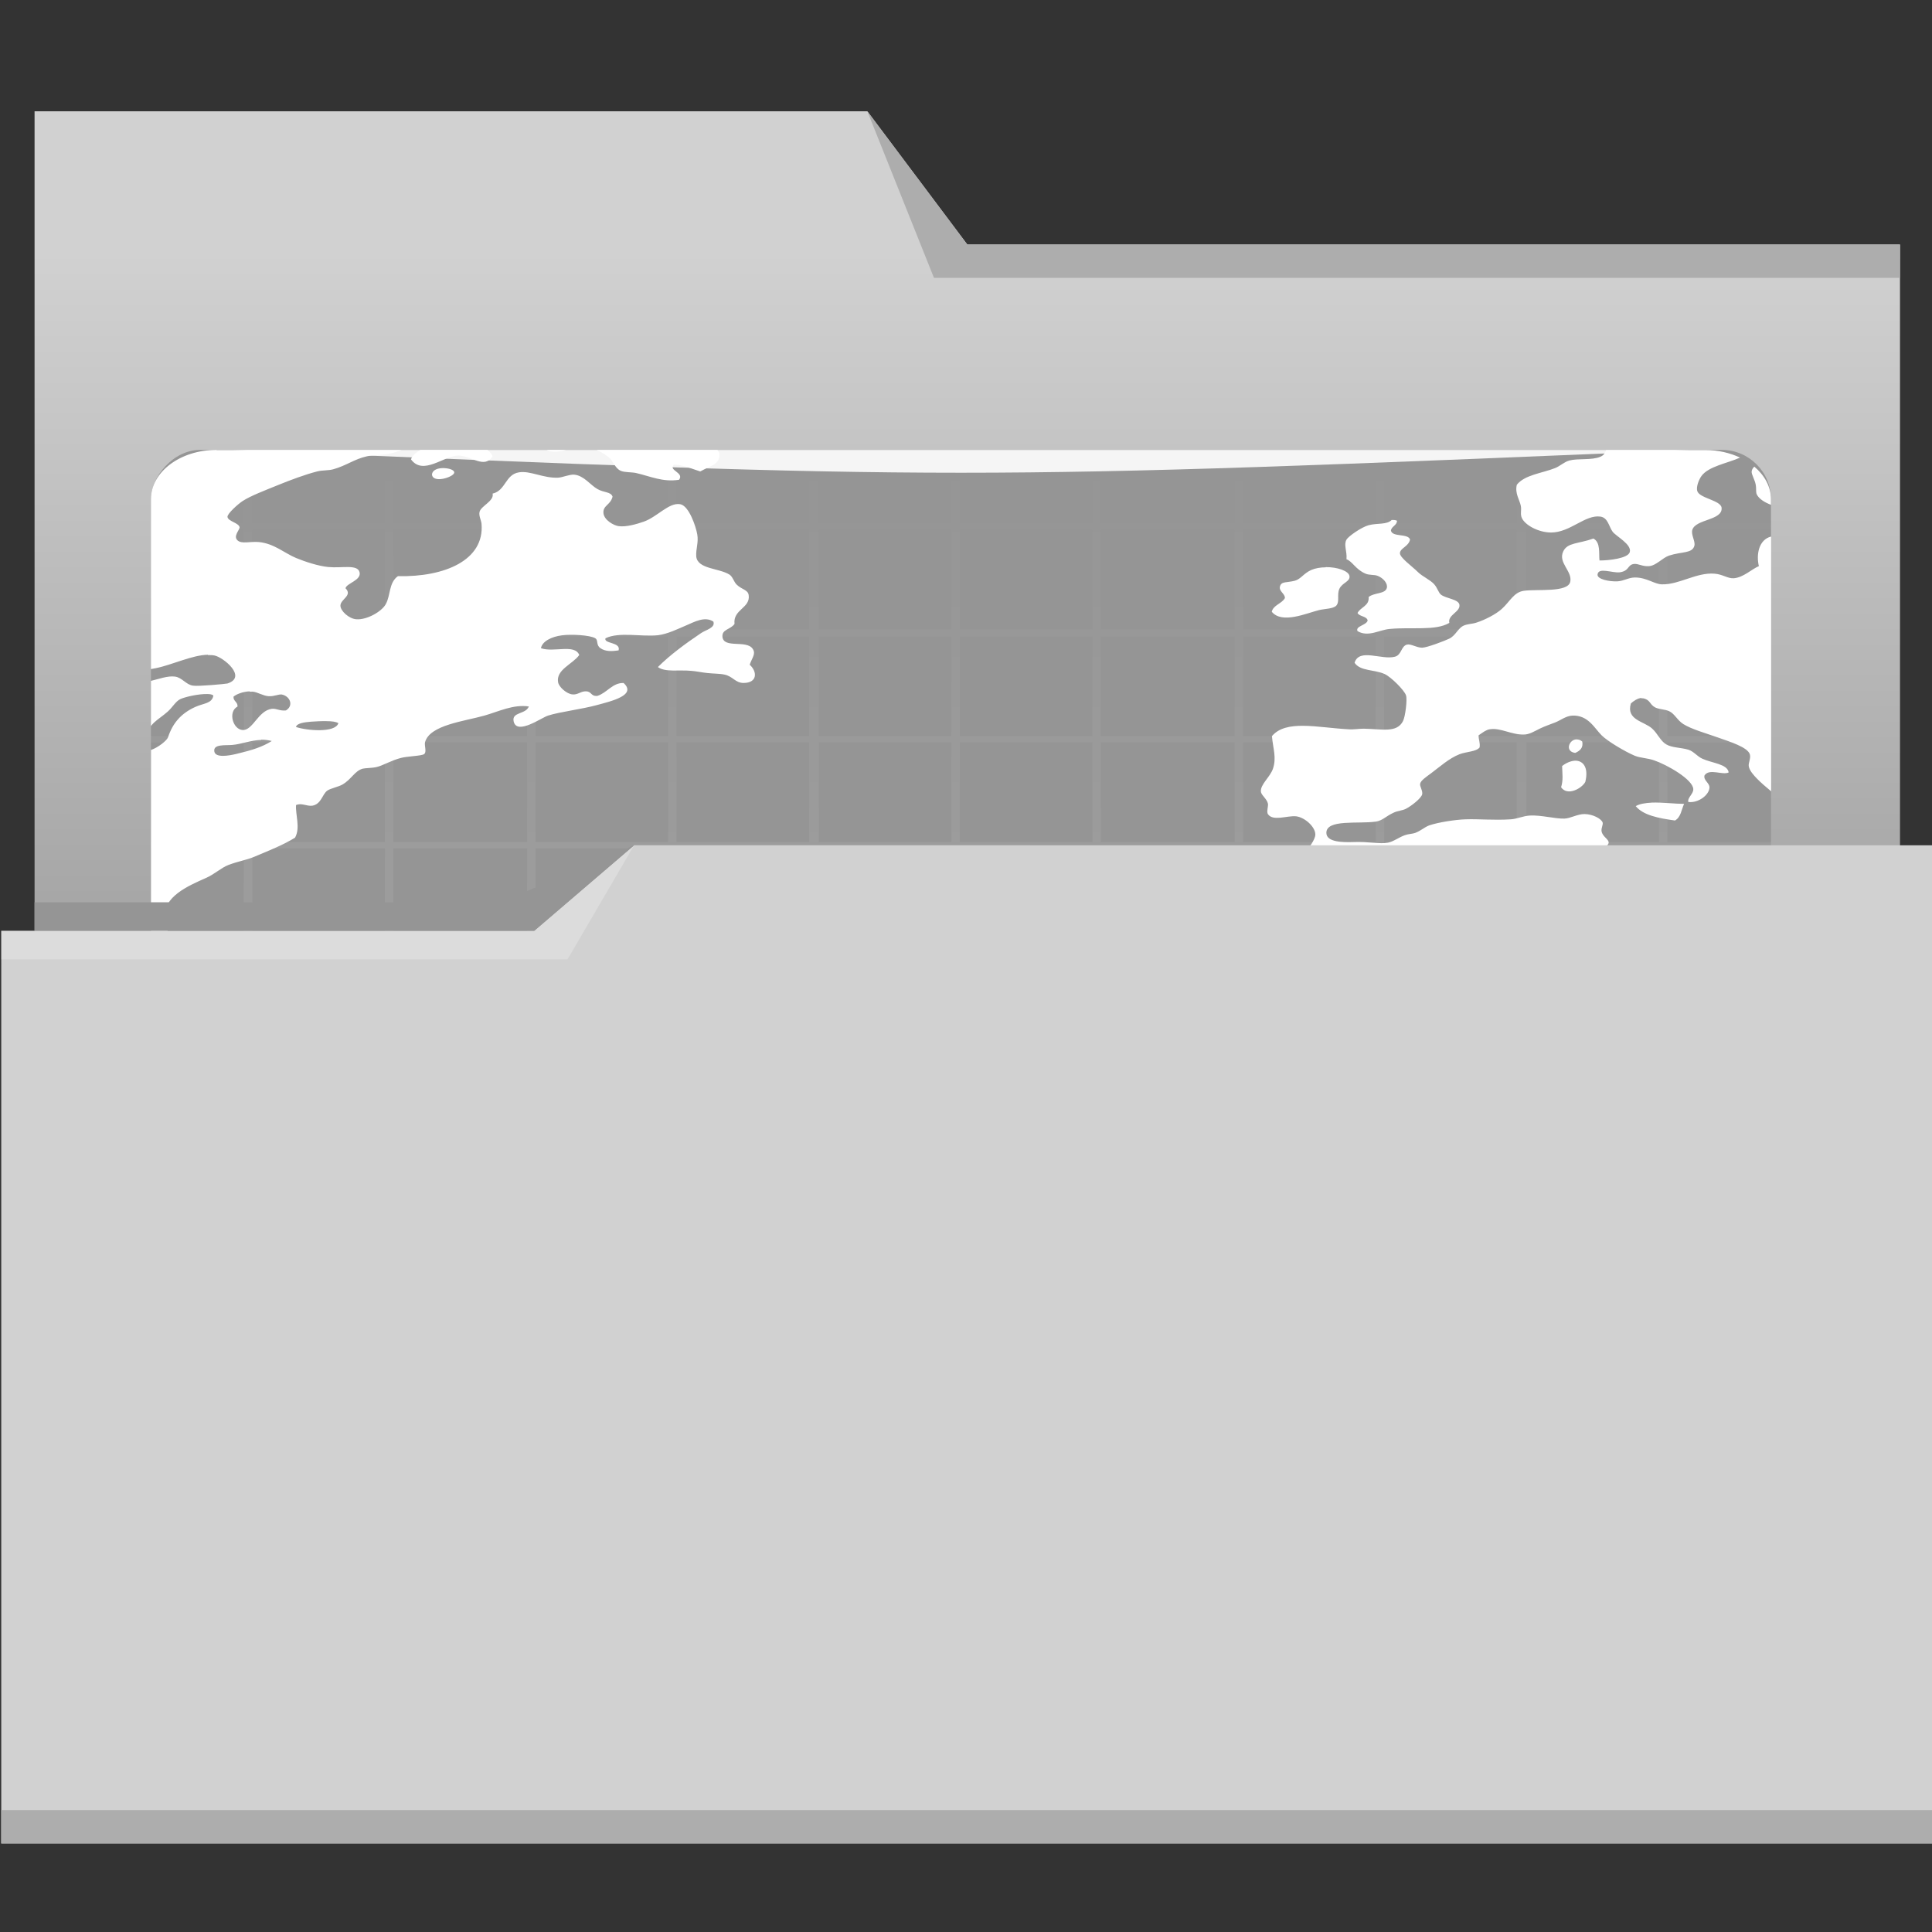 <?xml version="1.0" encoding="UTF-8" standalone="no"?>
<!-- Created with Inkscape (http://www.inkscape.org/) -->

<svg
   xmlns:dc="http://purl.org/dc/elements/1.1/"
   xmlns:cc="http://creativecommons.org/ns#"
   xmlns:rdf="http://www.w3.org/1999/02/22-rdf-syntax-ns#"
   xmlns:svg="http://www.w3.org/2000/svg"
   xmlns="http://www.w3.org/2000/svg"
   xmlns:xlink="http://www.w3.org/1999/xlink"
   xmlns:sodipodi="http://sodipodi.sourceforge.net/DTD/sodipodi-0.dtd"
   xmlns:inkscape="http://www.inkscape.org/namespaces/inkscape"
   width="48px"
   height="48px"
   id="svg3010"
   version="1.1"
   inkscape:version="0.91 r13725"
   sodipodi:docname="folder-network.svg">
  <rect width="100%" height="100%" fill="#333333" stroke="none"/>
  <defs
     id="defs3012">
    <linearGradient
       id="linearGradient4169"
       inkscape:collect="always">
      <stop
         id="stop4172"
         offset="0"
         style="stop-color:#a2a2a2;stop-opacity:1" />
      <stop
         id="stop4178"
         offset="1"
         style="stop-color:#d1d1d1;stop-opacity:1" />
    </linearGradient>
    <linearGradient
       inkscape:collect="always"
       xlink:href="#linearGradient4232"
       id="linearGradient4182"
       gradientUnits="userSpaceOnUse"
       x1="414.571"
       y1="523.798"
       x2="414.571"
       y2="505.798"
       gradientTransform="matrix(1,0,0,1,0,-15.757)" />
    <linearGradient
       id="linearGradient4232"
       inkscape:collect="always">
      <stop
         id="stop4234"
         offset="0"
         style="stop-color:#3d6584;stop-opacity:1" />
      <stop
         id="stop4236"
         offset="1"
         style="stop-color:#4a7ba3;stop-opacity:1" />
    </linearGradient>
    <linearGradient
       y2="505.798"
       x2="414.571"
       y1="523.798"
       x1="414.571"
       gradientTransform="matrix(1,0,0,1,-384.571,-499.555)"
       gradientUnits="userSpaceOnUse"
       id="linearGradient3047"
       xlink:href="#linearGradient4169"
       inkscape:collect="always" />
    <linearGradient
       id="linearGradient4167">
      <stop
         style="stop-color:#bfe1f9;stop-opacity:1"
         offset="0"
         id="stop4169" />
      <stop
         style="stop-color:#f6fbfe;stop-opacity:1"
         offset="1"
         id="stop4171" />
    </linearGradient>
    <linearGradient
       id="linearGradient4173">
      <stop
         style="stop-color:#1482cf;stop-opacity:1"
         offset="0"
         id="stop4175" />
      <stop
         style="stop-color:#74bef2;stop-opacity:1"
         offset="1"
         id="stop4177" />
    </linearGradient>
    <style
       id="style874"
       type="text/css">
    .fil0 {fill:#1F1A17}
   </style>
    <linearGradient
       inkscape:collect="always"
       xlink:href="#linearGradient1577"
       id="linearGradient1583"
       x1="28.77"
       y1="47.029"
       x2="28.77"
       y2="0.882"
       gradientUnits="userSpaceOnUse"
       gradientTransform="matrix(0.879,0,0,0.66,-57.222,10.438)" />
    <linearGradient
       inkscape:collect="always"
       id="linearGradient1577">
      <stop
         style="stop-color:#ffffff;stop-opacity:0.498"
         offset="0"
         id="stop1579" />
      <stop
         style="stop-color:#ffffff;stop-opacity:0;"
         offset="1"
         id="stop1581" />
    </linearGradient>
  </defs>
  <sodipodi:namedview
     id="base"
     pagecolor="#ffffff"
     bordercolor="#666666"
     borderopacity="1.0"
     inkscape:pageopacity="0.0"
     inkscape:pageshadow="2"
     inkscape:zoom="7.9999999"
     inkscape:cx="27.877609"
     inkscape:cy="29.394993"
     inkscape:current-layer="layer1"
     showgrid="true"
     inkscape:grid-bbox="true"
     inkscape:document-units="px"
     inkscape:window-width="1920"
     inkscape:window-height="1016"
     inkscape:window-x="0"
     inkscape:window-y="0"
     inkscape:window-maximized="1">
    <inkscape:grid
       type="xygrid"
       id="grid3094" />
  </sodipodi:namedview>
  <g
     id="layer1"
     inkscape:label="Layer 1"
     inkscape:groupmode="layer">
    <path
       style="fill:url(#linearGradient3047);fill-opacity:1.0;stroke:none"
       d="m 0.859,2.765 0,4.138 0,18.207 c 0,0.458 0.369,0.828 0.828,0.828 l 44.69,0 c 0.458,0 0.828,-0.369 0.828,-0.828 l 0,-18.199 c 0,-0.002 -0.002,-0.005 -0.002,-0.008 l 0.002,0 0,-0.828 -23.172,0 -2.483,-3.31 -20.69,0 z"
       id="rect4180"
       inkscape:connector-curvature="0" />
    <g
       id="g4186"
       transform="translate(60,0)">
      <rect
         style="fill:#959595;fill-opacity:1;stroke:none"
         id="rect1448"
         width="40.25"
         height="30.238"
         x="-56.25"
         y="-41.415"
         ry="1.225"
         transform="scale(1,-1)" />
      <path
         inkscape:connector-curvature="0"
         id="path4913"
         d="m -55.321,37.815 c 0.116,0.11 0.229,0.221 0.296,0.341 0.056,0.098 0.05,0.214 0.102,0.301 0.179,0.304 0.969,0.621 1.377,0.771 0.191,0.067 0.401,0.095 0.576,0.169 0.266,0.111 0.791,0.408 0.925,0.583 0.12,0.157 0.192,0.541 0.251,0.791 0.053,0.227 0.04,0.429 0.031,0.643 l 12.717,0 c 0.287,-0.17 0.358,-0.473 0.55,-0.739 0.11,-0.152 0.255,-0.306 0.277,-0.415 0.02,-0.098 -0.048,-0.186 -0.026,-0.301 0.022,-0.113 0.16,-0.214 0.201,-0.338 0.054,-0.163 0.075,-0.402 0.075,-0.583 0,-0.149 -0.093,-0.279 -0.102,-0.413 -0.032,-0.488 0.236,-0.544 0.477,-0.81 l -17.729,0 z m 36.38,0 c -0.177,0.211 -0.44,0.379 -0.519,0.647 -0.03,0.103 0.004,0.209 -0.025,0.301 -0.043,0.14 -0.173,0.244 -0.2,0.377 -0.027,0.135 -0.068,0.39 -0.051,0.527 0.025,0.202 0.311,0.387 0.452,0.565 0.15,0.189 0.274,0.508 0.45,0.752 0.098,0.135 0.259,0.248 0.3,0.358 0.008,0.021 8.52e-4,0.051 0.005,0.074 l 0.912,0 c 0.903,0 1.616,-0.536 1.616,-1.214 l 0,-2.386 -2.941,0 z"
         style="fill:#000000;fill-opacity:0.235;fill-rule:nonzero;stroke:none" />
      <path
         id="rect1510"
         d="m -53.944,11.178 0,1.822 -2.306,0 0,0.158 2.306,0 0,2.475 -2.306,0 0,0.18 2.306,0 0,2.475 -2.306,0 0,0.158 2.306,0 0,2.475 -2.306,0 0,0.157 2.306,0 0,2.475 -2.306,0 0,0.18 2.306,0 0,2.475 -2.306,0 0,0.157 2.306,0 0,2.475 -2.306,0 0,0.18 2.306,0 0,2.475 -2.306,0 0,0.157 2.306,0 0,2.475 -2.306,0 0,0.158 2.306,0 0,2.497 -2.306,0 0,0.157 2.306,0 0,2.475 -2.306,0 0,0.157 2.306,0 0,1.845 0.21,0 0,-1.845 3.294,0 0,1.845 0.21,0 0,-1.845 3.324,0 0,1.845 0.21,0 0,-1.845 3.294,0 0,1.845 0.21,0 0,-1.845 3.294,0 0,1.845 0.24,0 0,-1.845 3.294,0 0,1.845 0.21,0 0,-1.845 3.294,0 0,1.845 0.21,0 0,-1.845 3.324,0 0,1.845 0.21,0 0,-1.845 3.294,0 0,1.845 0.21,0 0,-1.845 3.294,0 0,1.845 0.24,0 0,-1.845 3.294,0 0,1.845 0.21,0 0,-1.845 2.576,0 0,-0.157 -2.576,0 0,-2.475 2.576,0 0,-0.157 -2.576,0 0,-2.497 2.576,0 0,-0.158 -2.576,0 0,-2.475 2.576,0 0,-0.157 -2.576,0 0,-2.475 2.576,0 0,-0.18 -2.576,0 0,-2.475 2.576,0 0,-0.157 -2.576,0 0,-2.475 2.576,0 0,-0.18 -2.576,0 0,-2.475 2.576,0 0,-0.157 -2.576,0 0,-2.475 2.576,0 0,-0.158 -2.576,0 0,-2.475 2.576,0 0,-0.18 -2.576,0 0,-2.475 2.576,0 0,-0.158 -2.576,0 0,-1.822 -0.21,0 0,1.822 -3.294,0 0,-1.822 -0.24,0 0,1.822 -3.294,0 0,-1.822 -0.21,0 0,1.822 -3.294,0 0,-1.822 -0.21,0 0,1.822 -3.324,0 0,-1.822 -0.21,0 0,1.822 -3.294,0 0,-1.822 -0.21,0 0,1.822 -3.294,0 0,-1.822 -0.24,0 0,1.822 -3.294,0 0,-1.822 -0.21,0 0,1.822 -3.294,0 0,-1.822 -0.21,0 0,1.822 -3.324,0 0,-1.822 -0.21,0 0,1.822 -3.294,0 0,-1.822 -0.21,0 z m 0.21,1.98 3.294,0 0,2.475 -3.294,0 0,-2.475 z m 3.504,0 3.324,0 0,2.475 -3.324,0 0,-2.475 z m 3.534,0 3.294,0 0,2.475 -3.294,0 0,-2.475 z m 3.504,0 3.294,0 0,2.475 -3.294,0 0,-2.475 z m 3.534,0 3.294,0 0,2.475 -3.294,0 0,-2.475 z m 3.504,0 3.294,0 0,2.475 -3.294,0 0,-2.475 z m 3.504,0 3.324,0 0,2.475 -3.324,0 0,-2.475 z m 3.534,0 3.294,0 0,2.475 -3.294,0 0,-2.475 z m 3.504,0 3.294,0 0,2.475 -3.294,0 0,-2.475 z m 3.534,0 3.294,0 0,2.475 -3.294,0 0,-2.475 z m -31.655,2.655 3.294,0 0,2.475 -3.294,0 0,-2.475 z m 3.504,0 3.324,0 0,2.475 -3.324,0 0,-2.475 z m 3.534,0 3.294,0 0,2.475 -3.294,0 0,-2.475 z m 3.504,0 3.294,0 0,2.475 -3.294,0 0,-2.475 z m 3.534,0 3.294,0 0,2.475 -3.294,0 0,-2.475 z m 3.504,0 3.294,0 0,2.475 -3.294,0 0,-2.475 z m 3.504,0 3.324,0 0,2.475 -3.324,0 0,-2.475 z m 3.534,0 3.294,0 0,2.475 -3.294,0 0,-2.475 z m 3.504,0 3.294,0 0,2.475 -3.294,0 0,-2.475 z m 3.534,0 3.294,0 0,2.475 -3.294,0 0,-2.475 z m -31.655,2.632 3.294,0 0,2.475 -3.294,0 0,-2.475 z m 3.504,0 3.324,0 0,2.475 -3.324,0 0,-2.475 z m 3.534,0 3.294,0 0,2.475 -3.294,0 0,-2.475 z m 3.504,0 3.294,0 0,2.475 -3.294,0 0,-2.475 z m 3.534,0 3.294,0 0,2.475 -3.294,0 0,-2.475 z m 3.504,0 3.294,0 0,2.475 -3.294,0 0,-2.475 z m 3.504,0 3.324,0 0,2.475 -3.324,0 0,-2.475 z m 3.534,0 3.294,0 0,2.475 -3.294,0 0,-2.475 z m 3.504,0 3.294,0 0,2.475 -3.294,0 0,-2.475 z m 3.534,0 3.294,0 0,2.475 -3.294,0 0,-2.475 z m -31.655,2.632 3.294,0 0,2.475 -3.294,0 0,-2.475 z m 3.504,0 3.324,0 0,2.475 -3.324,0 0,-2.475 z m 3.534,0 3.294,0 0,2.475 -3.294,0 0,-2.475 z m 3.504,0 3.294,0 0,2.475 -3.294,0 0,-2.475 z m 3.534,0 3.294,0 0,2.475 -3.294,0 0,-2.475 z m 3.504,0 3.294,0 0,2.475 -3.294,0 0,-2.475 z m 3.504,0 3.324,0 0,2.475 -3.324,0 0,-2.475 z m 3.534,0 3.294,0 0,2.475 -3.294,0 0,-2.475 z m 3.504,0 3.294,0 0,2.475 -3.294,0 0,-2.475 z m 3.534,0 3.294,0 0,2.475 -3.294,0 0,-2.475 z m -31.655,2.655 3.294,0 0,2.475 -3.294,0 0,-2.475 z m 3.504,0 3.324,0 0,2.475 -3.324,0 0,-2.475 z m 3.534,0 3.294,0 0,2.475 -3.294,0 0,-2.475 z m 3.504,0 3.294,0 0,2.475 -3.294,0 0,-2.475 z m 3.534,0 3.294,0 0,2.475 -3.294,0 0,-2.475 z m 3.504,0 3.294,0 0,2.475 -3.294,0 0,-2.475 z m 3.504,0 3.324,0 0,2.475 -3.324,0 0,-2.475 z m 3.534,0 3.294,0 0,2.475 -3.294,0 0,-2.475 z m 3.504,0 3.294,0 0,2.475 -3.294,0 0,-2.475 z m 3.534,0 3.294,0 0,2.475 -3.294,0 0,-2.475 z m -31.655,2.632 3.294,0 0,2.475 -3.294,0 0,-2.475 z m 3.504,0 3.324,0 0,2.475 -3.324,0 0,-2.475 z m 3.534,0 3.294,0 0,2.475 -3.294,0 0,-2.475 z m 3.504,0 3.294,0 0,2.475 -3.294,0 0,-2.475 z m 3.534,0 3.294,0 0,2.475 -3.294,0 0,-2.475 z m 3.504,0 3.294,0 0,2.475 -3.294,0 0,-2.475 z m 3.504,0 3.324,0 0,2.475 -3.324,0 0,-2.475 z m 3.534,0 3.294,0 0,2.475 -3.294,0 0,-2.475 z m 3.504,0 3.294,0 0,2.475 -3.294,0 0,-2.475 z m 3.534,0 3.294,0 0,2.475 -3.294,0 0,-2.475 z m -31.655,2.655 3.294,0 0,2.475 -3.294,0 0,-2.475 z m 3.504,0 3.324,0 0,2.475 -3.324,0 0,-2.475 z m 3.534,0 3.294,0 0,2.475 -3.294,0 0,-2.475 z m 3.504,0 3.294,0 0,2.475 -3.294,0 0,-2.475 z m 3.534,0 3.294,0 0,2.475 -3.294,0 0,-2.475 z m 3.504,0 3.294,0 0,2.475 -3.294,0 0,-2.475 z m 3.504,0 3.324,0 0,2.475 -3.324,0 0,-2.475 z m 3.534,0 3.294,0 0,2.475 -3.294,0 0,-2.475 z m 3.504,0 3.294,0 0,2.475 -3.294,0 0,-2.475 z m 3.534,0 3.294,0 0,2.475 -3.294,0 0,-2.475 z m -31.655,2.632 3.294,0 0,2.475 -3.294,0 0,-2.475 z m 3.504,0 3.324,0 0,2.475 -3.324,0 0,-2.475 z m 3.534,0 3.294,0 0,2.475 -3.294,0 0,-2.475 z m 3.504,0 3.294,0 0,2.475 -3.294,0 0,-2.475 z m 3.534,0 3.294,0 0,2.475 -3.294,0 0,-2.475 z m 3.504,0 3.294,0 0,2.475 -3.294,0 0,-2.475 z m 3.504,0 3.324,0 0,2.475 -3.324,0 0,-2.475 z m 3.534,0 3.294,0 0,2.475 -3.294,0 0,-2.475 z m 3.504,0 3.294,0 0,2.475 -3.294,0 0,-2.475 z m 3.534,0 3.294,0 0,2.475 -3.294,0 0,-2.475 z m -31.655,2.632 3.294,0 0,2.497 -3.294,0 0,-2.497 z m 3.504,0 3.324,0 0,2.497 -3.324,0 0,-2.497 z m 3.534,0 3.294,0 0,2.497 -3.294,0 0,-2.497 z m 3.504,0 3.294,0 0,2.497 -3.294,0 0,-2.497 z m 3.534,0 3.294,0 0,2.497 -3.294,0 0,-2.497 z m 3.504,0 3.294,0 0,2.497 -3.294,0 0,-2.497 z m 3.504,0 3.324,0 0,2.497 -3.324,0 0,-2.497 z m 3.534,0 3.294,0 0,2.497 -3.294,0 0,-2.497 z m 3.504,0 3.294,0 0,2.497 -3.294,0 0,-2.497 z m 3.534,0 3.294,0 0,2.497 -3.294,0 0,-2.497 z m -31.655,2.655 3.294,0 0,2.475 -3.294,0 0,-2.475 z m 3.504,0 3.324,0 0,2.475 -3.324,0 0,-2.475 z m 3.534,0 3.294,0 0,2.475 -3.294,0 0,-2.475 z m 3.504,0 3.294,0 0,2.475 -3.294,0 0,-2.475 z m 3.534,0 3.294,0 0,2.475 -3.294,0 0,-2.475 z m 3.504,0 3.294,0 0,2.475 -3.294,0 0,-2.475 z m 3.504,0 3.324,0 0,2.475 -3.324,0 0,-2.475 z m 3.534,0 3.294,0 0,2.475 -3.294,0 0,-2.475 z m 3.504,0 3.294,0 0,2.475 -3.294,0 0,-2.475 z m 3.534,0 3.294,0 0,2.475 -3.294,0 0,-2.475 z"
         style="opacity:0.385;fill:url(#linearGradient1583);fill-opacity:1;stroke:none"
         inkscape:connector-curvature="0" />
      <path
         inkscape:connector-curvature="0"
         id="path34"
         d="m -54.619,11.178 c -0.903,0 -1.631,0.547 -1.631,1.225 l 0,4.22 c 0.043,-0.008 0.079,-0.014 0.124,-0.023 0.411,-0.084 0.903,-0.327 1.292,-0.333 l 0,0.008 c 0.056,0 0.11,0 0.161,0.01 0.227,0.046 0.823,0.537 0.324,0.696 -0.047,0.012 -0.733,0.075 -0.852,0.054 -0.173,-0.019 -0.275,-0.202 -0.45,-0.225 -0.184,-0.025 -0.4,0.06 -0.599,0.106 l 0,1.12 c 0.027,-0.03 0.06,-0.069 0.074,-0.081 0.1,-0.093 0.232,-0.175 0.35,-0.282 0.114,-0.104 0.189,-0.244 0.3,-0.301 0.121,-0.059 0.467,-0.135 0.676,-0.129 l 0,0 c 0.07,0 0.125,0.01 0.151,0.039 -0.034,0.2 -0.244,0.188 -0.45,0.282 -0.356,0.161 -0.563,0.408 -0.676,0.753 -0.026,0.08 -0.248,0.257 -0.424,0.316 l 0,5.275 c 0.144,0.033 0.292,0.061 0.424,0.102 0.219,-0.136 0.03,-0.385 0,-0.582 -0.013,-0.087 0.012,-0.165 0,-0.245 -0.02,-0.136 -0.099,-0.261 -0.1,-0.376 -0.004,-0.536 0.573,-0.786 1.051,-0.998 0.207,-0.092 0.372,-0.252 0.552,-0.32 0.254,-0.096 0.44,-0.118 0.65,-0.207 0.379,-0.16 0.706,-0.288 1.002,-0.47 0.137,-0.243 0.008,-0.57 0.025,-0.81 0.137,-0.061 0.256,0.031 0.401,0.016 0.229,-0.039 0.245,-0.278 0.375,-0.375 0.075,-0.054 0.283,-0.096 0.377,-0.151 0.228,-0.134 0.302,-0.336 0.501,-0.394 0.071,-0.018 0.238,-0.014 0.35,-0.042 0.149,-0.033 0.359,-0.163 0.601,-0.225 0.157,-0.043 0.516,-0.049 0.576,-0.095 0.074,-0.054 4.49e-4,-0.215 0.025,-0.3 0.121,-0.425 0.974,-0.515 1.477,-0.658 0.353,-0.101 0.714,-0.283 1.102,-0.226 -0.076,0.202 -0.438,0.131 -0.377,0.377 0.085,0.34 0.692,-0.1 0.852,-0.15 0.306,-0.097 0.827,-0.155 1.228,-0.265 0.352,-0.096 0.982,-0.243 0.65,-0.545 -0.276,-0.009 -0.409,0.243 -0.65,0.32 -0.166,0.016 -0.135,-0.103 -0.277,-0.113 -0.134,-0.008 -0.212,0.094 -0.35,0.076 -0.138,-0.016 -0.329,-0.18 -0.35,-0.301 -0.055,-0.314 0.353,-0.443 0.526,-0.677 -0.114,-0.284 -0.635,-0.056 -0.952,-0.17 0.03,-0.169 0.263,-0.288 0.526,-0.32 0.216,-0.029 0.699,-0.008 0.827,0.076 0.075,0.048 0.01,0.166 0.126,0.245 0.128,0.087 0.285,0.078 0.45,0.054 0.06,-0.214 -0.373,-0.159 -0.326,-0.301 0.338,-0.166 0.888,-0.033 1.302,-0.076 0.238,-0.028 0.491,-0.154 0.703,-0.244 0.201,-0.085 0.462,-0.235 0.675,-0.095 0.058,0.154 -0.186,0.206 -0.3,0.283 -0.383,0.256 -0.78,0.549 -1.078,0.847 0.183,0.134 0.518,0.064 0.827,0.094 0.121,0.008 0.272,0.042 0.4,0.054 0.149,0.017 0.309,0.013 0.426,0.039 0.211,0.042 0.268,0.208 0.477,0.208 0.343,-4.53e-4 0.345,-0.279 0.151,-0.453 0.061,-0.178 0.159,-0.269 0.075,-0.394 -0.154,-0.232 -0.723,-2.27e-4 -0.752,-0.301 -0.018,-0.188 0.209,-0.179 0.3,-0.32 -0.041,-0.362 0.399,-0.39 0.352,-0.715 -0.02,-0.136 -0.174,-0.136 -0.301,-0.263 -0.066,-0.064 -0.096,-0.194 -0.175,-0.245 -0.262,-0.166 -0.795,-0.134 -0.827,-0.452 -0.012,-0.187 0.061,-0.343 0.026,-0.546 -0.032,-0.19 -0.205,-0.716 -0.426,-0.752 -0.28,-0.047 -0.567,0.314 -0.902,0.433 -0.182,0.064 -0.443,0.138 -0.626,0.112 -0.119,-0.015 -0.358,-0.147 -0.377,-0.32 -0.02,-0.197 0.177,-0.202 0.226,-0.413 -0.042,-0.124 -0.213,-0.095 -0.375,-0.188 -0.184,-0.105 -0.332,-0.332 -0.576,-0.358 -0.122,-0.009 -0.28,0.067 -0.401,0.075 -0.373,0.017 -0.693,-0.18 -0.976,-0.132 -0.338,0.055 -0.325,0.452 -0.652,0.528 0.044,0.184 -0.288,0.306 -0.324,0.452 -0.025,0.098 0.042,0.212 0.049,0.3 0.075,0.9 -0.911,1.324 -2.078,1.299 -0.229,0.164 -0.177,0.469 -0.301,0.695 -0.105,0.19 -0.473,0.393 -0.726,0.376 -0.187,-0.009 -0.401,-0.208 -0.401,-0.338 -5.75e-4,-0.161 0.311,-0.249 0.126,-0.433 0.027,-0.125 0.396,-0.196 0.35,-0.395 -0.047,-0.207 -0.432,-0.1 -0.776,-0.132 -0.25,-0.024 -0.581,-0.133 -0.803,-0.225 -0.293,-0.122 -0.544,-0.36 -0.927,-0.396 -0.218,-0.017 -0.423,0.053 -0.526,-0.041 -0.112,-0.101 0.044,-0.25 0.051,-0.32 -0.007,-0.114 -0.289,-0.151 -0.301,-0.263 -0.009,-0.08 0.27,-0.326 0.377,-0.395 0.198,-0.129 0.557,-0.265 0.876,-0.395 0.312,-0.127 0.674,-0.263 0.976,-0.34 0.129,-0.034 0.277,-0.019 0.401,-0.054 0.317,-0.088 0.527,-0.254 0.827,-0.32 0.156,-0.037 0.325,-0.03 0.5,-0.054 0.133,-0.022 0.253,-0.06 0.368,-0.103 l -4.596,0 z m 5.064,0 c -0.099,0.063 -0.197,0.126 -0.234,0.235 0.303,0.414 0.821,-0.096 1.176,-0.094 0.323,0 0.648,0.343 0.852,0.016 -0.026,-0.061 -0.073,-0.111 -0.128,-0.157 l -1.666,0 z m 3.135,0 c 0.137,0.076 0.312,0.045 0.488,0 l -0.488,0 z m 1.241,0 c 0.118,0.053 0.227,0.121 0.298,0.178 0.117,0.094 0.159,0.278 0.301,0.34 0.095,0.043 0.26,0.032 0.375,0.054 0.367,0.084 0.674,0.234 1.076,0.17 0.138,-0.182 -0.284,-0.234 -0.124,-0.376 0.27,0.015 0.443,0.106 0.65,0.169 0.29,-0.159 0.487,-0.176 0.477,-0.432 -0.002,-0.042 -0.025,-0.073 -0.049,-0.102 l -3.004,0 z m 25.084,0 c -0.027,0.069 -0.051,0.13 -0.142,0.169 -0.22,0.094 -0.552,0.035 -0.776,0.095 -0.133,0.04 -0.23,0.139 -0.35,0.187 -0.318,0.127 -0.76,0.168 -0.952,0.415 -0.053,0.213 0.07,0.373 0.1,0.527 0.021,0.106 -0.021,0.201 0.026,0.301 0.082,0.176 0.413,0.358 0.726,0.358 0.476,0 0.845,-0.45 1.227,-0.395 0.187,0.029 0.208,0.248 0.301,0.375 0.087,0.117 0.482,0.314 0.426,0.508 -0.045,0.155 -0.519,0.208 -0.752,0.207 -0.02,-0.17 0.032,-0.448 -0.151,-0.545 -0.379,0.135 -0.645,0.096 -0.75,0.32 -0.133,0.283 0.229,0.489 0.175,0.752 -0.057,0.276 -0.817,0.18 -1.153,0.226 -0.251,0.036 -0.343,0.265 -0.55,0.452 -0.144,0.13 -0.414,0.27 -0.627,0.338 -0.104,0.036 -0.229,0.032 -0.324,0.078 -0.141,0.068 -0.19,0.239 -0.35,0.32 -0.115,0.056 -0.555,0.224 -0.676,0.226 -0.142,0 -0.274,-0.1 -0.377,-0.077 -0.15,0.039 -0.13,0.256 -0.3,0.301 -0.332,0.088 -0.887,-0.221 -1.002,0.15 0.142,0.215 0.503,0.164 0.752,0.283 0.156,0.073 0.485,0.4 0.526,0.527 0.035,0.107 -0.017,0.527 -0.075,0.64 -0.155,0.3 -0.516,0.196 -0.976,0.188 -0.126,0 -0.26,0.026 -0.377,0.015 -0.775,-0.042 -1.553,-0.245 -1.903,0.17 0.028,0.319 0.118,0.532 0.025,0.81 -0.069,0.204 -0.312,0.388 -0.3,0.565 0.006,0.091 0.146,0.177 0.175,0.3 0.015,0.064 -0.04,0.204 0,0.263 0.127,0.185 0.474,0.032 0.701,0.054 0.221,0.027 0.479,0.267 0.477,0.453 -0.002,0.13 -0.167,0.345 -0.277,0.47 -0.219,0.249 -0.512,0.262 -0.825,0.395 -0.261,0.111 -0.373,0.296 -0.526,0.49 -0.166,0.209 -0.27,0.336 -0.201,0.639 -0.224,0.334 -0.562,0.539 -1.025,0.698 -0.137,0.047 -0.326,0.06 -0.452,0.132 -0.1,0.053 -0.157,0.199 -0.3,0.319 -0.175,0.147 -0.36,0.208 -0.452,0.32 -0.071,0.087 -0.097,0.26 -0.175,0.376 -0.107,0.158 -0.335,0.235 -0.475,0.395 -0.064,0.075 -0.104,0.223 -0.175,0.32 -0.159,0.216 -0.43,0.374 -0.401,0.565 0.029,0.184 0.307,0.216 0.326,0.376 0.011,0.091 -0.08,0.146 -0.075,0.245 0.008,0.144 0.135,0.246 0.151,0.357 0.038,0.279 -0.131,0.392 -0.201,0.583 -0.034,0.091 -0.017,0.192 -0.049,0.263 -0.061,0.14 -0.321,0.268 -0.326,0.433 -0.003,0.118 0.162,0.212 0.175,0.377 0.009,0.113 -0.077,0.234 -0.051,0.338 0.053,0.205 0.54,0.444 0.752,0.603 0.283,0.213 0.654,0.377 0.776,0.602 0.103,0.19 0.104,0.44 0.301,0.583 0.146,0.105 0.389,0.172 0.576,0.283 0.174,0.102 0.364,0.191 0.55,0.3 0.305,0.179 0.767,0.536 1.253,0.508 0.254,-0.01 0.513,-0.168 0.801,-0.207 0.296,-0.042 0.678,-0.057 0.976,-0.039 0.229,0.016 0.463,0.121 0.701,0.112 0.251,-0.008 0.542,-0.151 0.827,-0.245 0.494,-0.161 1.232,-0.379 1.954,-0.3 0.55,0.057 0.522,0.534 0.902,0.715 0.442,0.03 0.802,-0.121 1.151,-0.054 0.264,0.049 0.576,0.351 0.601,0.508 0.026,0.163 -0.119,0.408 -0.151,0.508 -0.069,0.22 -0.072,0.481 -0.124,0.62 -0.04,0.108 -0.153,0.175 -0.151,0.283 0.002,0.099 0.167,0.341 0.301,0.47 0.164,0.159 0.426,0.28 0.626,0.452 0.367,0.315 0.523,0.696 0.776,1.111 0.092,0.151 0.271,0.386 0.275,0.545 0.003,0.117 -0.09,0.22 -0.075,0.338 0.032,0.252 0.241,0.361 0.277,0.583 0.082,0.523 -0.55,0.68 -0.678,1.11 -0.03,0.103 0.004,0.209 -0.025,0.301 -0.043,0.14 -0.173,0.244 -0.2,0.376 -0.027,0.135 -0.068,0.39 -0.051,0.527 0.025,0.202 0.311,0.387 0.452,0.565 0.15,0.189 0.274,0.508 0.45,0.752 0.098,0.135 0.259,0.248 0.3,0.358 0.035,0.094 0.027,0.209 0.023,0.326 l 0.879,0 c 0.903,0 1.631,-0.547 1.631,-1.225 l 0,-18.297 c -0.075,0.054 -0.136,0.116 -0.154,0.198 -0.048,0.212 0.144,0.51 -0.275,0.546 -0.266,0.024 -0.537,-0.204 -0.902,-0.263 -0.149,-0.025 -0.359,-0.008 -0.475,-0.042 -0.273,-0.071 -0.241,-0.271 -0.477,-0.395 -0.137,-0.069 -0.485,-0.17 -0.701,-0.188 -0.134,-0.008 -0.26,0.033 -0.401,0.016 -0.168,-0.011 -0.408,-0.103 -0.55,-0.169 -0.136,-0.06 -0.416,-0.156 -0.45,-0.245 -0.053,-0.139 0.337,-0.297 0.35,-0.415 0.009,-0.089 -0.146,-0.145 -0.175,-0.282 -0.017,-0.083 0.045,-0.17 0.025,-0.225 -0.037,-0.097 -0.249,-0.206 -0.45,-0.208 -0.178,0 -0.349,0.109 -0.501,0.113 -0.22,0.008 -0.579,-0.091 -0.852,-0.076 -0.167,0.008 -0.321,0.084 -0.477,0.094 -0.436,0.027 -0.789,-0.012 -1.127,0 -0.246,0.008 -0.672,0.072 -0.901,0.151 -0.116,0.042 -0.202,0.132 -0.352,0.188 -0.068,0.023 -0.159,0.023 -0.249,0.054 -0.142,0.048 -0.291,0.163 -0.426,0.188 -0.196,0.039 -0.497,-0.032 -0.852,-0.016 -0.254,0.008 -0.673,0.008 -0.676,-0.226 -0.006,-0.348 0.789,-0.22 1.227,-0.282 0.165,-0.022 0.255,-0.138 0.452,-0.226 0.094,-0.044 0.211,-0.048 0.3,-0.094 0.152,-0.08 0.379,-0.266 0.401,-0.357 0.02,-0.084 -0.064,-0.201 -0.051,-0.263 0.017,-0.081 0.139,-0.163 0.275,-0.263 0.211,-0.157 0.443,-0.369 0.703,-0.471 0.177,-0.067 0.418,-0.062 0.5,-0.17 0.018,-0.121 -0.028,-0.19 -0.025,-0.3 0.109,-0.075 0.184,-0.135 0.275,-0.15 0.27,-0.045 0.537,0.14 0.852,0.13 0.136,0 0.255,-0.079 0.401,-0.15 0.123,-0.058 0.255,-0.104 0.375,-0.15 0.132,-0.051 0.265,-0.162 0.426,-0.17 0.394,-0.016 0.548,0.312 0.727,0.49 0.15,0.148 0.579,0.404 0.825,0.508 0.139,0.056 0.324,0.058 0.477,0.113 0.325,0.11 0.965,0.475 0.976,0.715 0.006,0.12 -0.149,0.21 -0.124,0.32 0.246,0.033 0.519,-0.173 0.526,-0.358 0.004,-0.116 -0.154,-0.178 -0.124,-0.3 0.115,-0.186 0.452,3.03e-4 0.601,-0.076 -0.029,-0.21 -0.413,-0.23 -0.652,-0.34 -0.129,-0.056 -0.216,-0.184 -0.35,-0.225 -0.194,-0.057 -0.399,-0.045 -0.55,-0.132 -0.142,-0.082 -0.212,-0.27 -0.352,-0.395 -0.203,-0.182 -0.648,-0.211 -0.526,-0.621 0.053,-0.053 0.172,-0.135 0.264,-0.137 l 0,0.008 c 0.013,-3.03e-4 0.026,0 0.038,0 0.186,0.036 0.162,0.154 0.3,0.226 0.1,0.051 0.239,0.044 0.35,0.095 0.132,0.059 0.202,0.225 0.35,0.319 0.21,0.132 0.582,0.234 0.878,0.34 0.277,0.099 0.722,0.234 0.776,0.413 0.03,0.102 -0.044,0.214 -0.026,0.301 0.022,0.112 0.13,0.226 0.201,0.3 0.103,0.107 0.227,0.21 0.354,0.317 l 0,-6.33 c -0.308,0.077 -0.374,0.448 -0.305,0.736 -0.179,0.073 -0.384,0.284 -0.626,0.301 -0.151,0.008 -0.271,-0.098 -0.475,-0.114 -0.451,-0.036 -0.874,0.274 -1.304,0.265 -0.187,0 -0.38,-0.172 -0.676,-0.17 -0.153,0 -0.268,0.084 -0.426,0.095 -0.199,0.012 -0.516,-0.05 -0.501,-0.17 0.022,-0.186 0.36,-0.033 0.552,-0.054 0.242,-0.034 0.186,-0.184 0.35,-0.207 0.11,-0.014 0.212,0.067 0.377,0.054 0.178,-0.012 0.336,-0.21 0.5,-0.263 0.321,-0.104 0.576,-0.048 0.627,-0.245 0.028,-0.11 -0.089,-0.273 -0.051,-0.395 0.085,-0.27 0.756,-0.231 0.727,-0.546 -0.017,-0.187 -0.543,-0.235 -0.603,-0.413 -0.038,-0.115 0.051,-0.307 0.102,-0.376 0.176,-0.244 0.65,-0.318 0.96,-0.459 -0.25,-0.116 -0.543,-0.187 -0.86,-0.187 l -2.463,0 z m 3.68,0.415 c -0.037,0.037 -0.062,0.077 -0.066,0.122 -0.006,0.073 0.077,0.2 0.1,0.32 0.021,0.108 2.28e-4,0.186 0.026,0.244 0.049,0.11 0.193,0.202 0.354,0.263 l 0,-0.138 c 0,-0.313 -0.159,-0.595 -0.414,-0.811 z m -32.549,0.036 c -0.075,0 -0.15,0.008 -0.2,0.032 -0.098,0.046 -0.109,0.115 -0.1,0.15 0.054,0.2 0.555,0.033 0.55,-0.074 -0.003,-0.062 -0.126,-0.102 -0.251,-0.106 l 0,0 z m 23.543,1.288 c -0.128,0.126 -0.358,0.074 -0.576,0.132 -0.177,0.047 -0.505,0.277 -0.55,0.358 -0.075,0.134 0.018,0.282 0,0.488 0.143,0.047 0.231,0.258 0.475,0.358 0.092,0.041 0.219,0.02 0.301,0.054 0.143,0.057 0.255,0.194 0.226,0.301 -0.042,0.155 -0.312,0.11 -0.452,0.225 0.024,0.219 -0.202,0.25 -0.275,0.396 0.044,0.092 0.231,0.077 0.251,0.187 -0.028,0.12 -0.313,0.138 -0.251,0.265 0.268,0.157 0.547,-0.036 0.801,-0.055 0.56,-0.051 1.135,0.052 1.479,-0.15 -0.047,-0.201 0.28,-0.272 0.251,-0.452 -0.022,-0.135 -0.32,-0.151 -0.452,-0.245 -0.07,-0.05 -0.089,-0.166 -0.175,-0.263 -0.099,-0.111 -0.291,-0.192 -0.401,-0.3 -0.147,-0.147 -0.451,-0.36 -0.45,-0.471 0.002,-0.128 0.213,-0.163 0.251,-0.338 -0.044,-0.161 -0.444,-0.054 -0.475,-0.226 0.016,-0.107 0.149,-0.125 0.151,-0.244 -0.022,-0.009 -0.05,-0.018 -0.087,-0.018 l 0,0 c -0.012,0 -0.025,5.29e-4 -0.039,0 z m 9.42,0.145 c -2.13e-4,0 -0.003,0.008 -0.003,0.008 10e-4,0 0.002,0 0.003,0 l 0,-0.01 z m -11.062,1.025 0,0.008 c -0.129,0 -0.257,0.021 -0.362,0.067 -0.19,0.087 -0.254,0.222 -0.401,0.265 -0.203,0.055 -0.345,0.008 -0.375,0.15 -0.025,0.116 0.129,0.173 0.124,0.282 -0.074,0.138 -0.289,0.173 -0.326,0.34 0.254,0.311 0.863,0.035 1.178,-0.042 0.142,-0.034 0.349,-0.029 0.426,-0.112 0.087,-0.099 0.01,-0.27 0.075,-0.415 0.073,-0.158 0.275,-0.179 0.251,-0.32 -0.022,-0.128 -0.306,-0.223 -0.59,-0.22 z m -26.735,3.089 0,0.008 0.075,0 c 0.117,0.008 0.258,0.105 0.4,0.113 0.134,0.008 0.244,-0.054 0.326,-0.042 0.209,0.044 0.297,0.28 0.1,0.396 -0.164,0.014 -0.227,-0.052 -0.35,-0.041 -0.34,0.045 -0.471,0.543 -0.726,0.527 -0.24,-0.014 -0.37,-0.453 -0.126,-0.583 0.01,-0.114 -0.108,-0.132 -0.1,-0.245 0.064,-0.058 0.228,-0.126 0.401,-0.133 z m 1.913,0.741 0,0 c 0.127,0 0.239,0.014 0.292,0.051 -0.082,0.248 -0.792,0.183 -1.053,0.094 0.017,-0.093 0.211,-0.119 0.375,-0.132 0.116,-0.008 0.259,-0.016 0.387,-0.014 z m 31.057,0.452 c -0.189,0 -0.304,0.302 -0.036,0.337 0.115,-0.051 0.204,-0.123 0.175,-0.282 -0.048,-0.042 -0.096,-0.053 -0.139,-0.053 l 0,0 z m -32.682,0.008 c 0.085,0 0.173,0.008 0.262,0.033 -0.231,0.145 -0.48,0.226 -0.876,0.32 -0.19,0.046 -0.518,0.103 -0.55,-0.055 -0.04,-0.196 0.276,-0.151 0.45,-0.168 0.219,-0.018 0.458,-0.118 0.714,-0.124 l 0,-0.008 z m 32.633,0.522 c -0.095,0.008 -0.205,0.048 -0.313,0.133 0.006,0.21 0.031,0.344 -0.025,0.527 0.161,0.232 0.519,0.024 0.601,-0.132 0.089,-0.359 -0.054,-0.538 -0.264,-0.528 z m 1.916,1.042 0,0 c -0.159,0.008 -0.302,0.03 -0.4,0.087 0.183,0.226 0.566,0.301 0.976,0.357 0.148,-0.084 0.158,-0.269 0.226,-0.413 -0.225,0 -0.537,-0.04 -0.803,-0.032 z m -34.02,8.988 c -0.106,0 -0.2,0.105 -0.292,0.153 -0.139,0.073 -0.272,0.146 -0.426,0.188 -0.344,0.096 -0.558,0.046 -0.827,0.15 -0.249,0.097 -0.259,0.259 -0.4,0.452 -0.116,0.157 -0.379,0.385 -0.552,0.395 -0.21,0.008 -0.411,-0.22 -0.601,-0.282 -0.062,-0.02 -0.118,-0.032 -0.174,-0.041 l 0,0.294 c 0.087,0.092 0.131,0.231 0.2,0.368 0.064,0.129 0.232,0.242 0.275,0.377 0.077,0.234 0.039,0.932 -0.025,1.072 -0.063,0.137 -0.271,0.214 -0.45,0.336 l 0,4.006 c 0.247,0.322 0.468,0.671 0.724,0.965 0.163,0.186 0.392,0.352 0.501,0.545 0.056,0.098 0.05,0.214 0.102,0.301 0.179,0.304 0.969,0.621 1.377,0.771 0.191,0.067 0.401,0.095 0.576,0.169 0.266,0.111 0.791,0.408 0.925,0.583 0.12,0.157 0.192,0.541 0.251,0.791 0.074,0.315 0.015,0.564 0.026,0.896 l 11.442,0 c 0.042,-0.017 0.092,-0.042 0.129,-0.051 0.302,-0.081 0.674,-0.041 0.95,-0.113 0.469,-0.129 0.52,-0.506 0.752,-0.827 0.11,-0.152 0.255,-0.306 0.277,-0.415 0.02,-0.098 -0.048,-0.186 -0.026,-0.301 0.022,-0.113 0.16,-0.214 0.201,-0.338 0.054,-0.163 0.075,-0.402 0.075,-0.583 0,-0.149 -0.093,-0.279 -0.102,-0.413 -0.032,-0.488 0.236,-0.544 0.477,-0.81 0.12,-0.132 0.166,-0.282 0.251,-0.377 0.404,-0.452 1.102,-0.671 1.051,-1.355 -0.016,-0.226 -0.204,-0.736 -0.426,-0.808 -0.126,-0.043 -0.418,-0.008 -0.601,-0.054 -0.592,-0.166 -0.939,-0.718 -1.553,-0.753 -0.131,-0.008 -0.254,0.042 -0.401,0.041 -0.243,-0.008 -0.607,-0.129 -0.876,-0.151 -0.171,-0.011 -0.399,0.04 -0.501,0 -0.157,-0.054 -0.173,-0.273 -0.3,-0.338 -0.102,-0.051 -0.297,-0.067 -0.45,-0.113 -0.247,-0.069 -0.443,-0.155 -0.727,-0.17 -0.088,-0.008 -0.2,0.034 -0.301,0.017 -0.157,-0.017 -0.279,-0.16 -0.424,-0.226 -0.182,-0.083 -0.351,-0.126 -0.426,-0.245 0.164,-0.405 -0.291,-0.518 -0.401,-0.752 -0.052,-0.11 -0.03,-0.24 -0.075,-0.338 -0.065,-0.14 -0.248,-0.223 -0.45,-0.34 -0.362,-0.209 -0.684,-0.403 -1.202,-0.452 -0.228,-0.017 -0.452,0.05 -0.727,0.039 -0.292,-0.01 -0.658,-0.207 -0.876,-0.394 -0.212,-0.183 -0.316,-0.347 -0.501,-0.434 -0.175,-0.084 -0.406,-0.083 -0.526,-0.169 -0.053,-0.041 -0.043,-0.1 -0.1,-0.188 -0.088,-0.137 -0.236,-0.213 -0.126,-0.377 -0.2,-0.079 -0.208,0.142 -0.426,0.113 -0.195,-0.208 -0.359,-0.306 -0.801,-0.245 -0.202,0.032 -0.314,0.22 -0.55,0.225 -0.194,0 -0.347,-0.16 -0.603,-0.187 -0.193,-0.017 -0.413,0.042 -0.55,0.016 -0.214,-0.034 -0.28,-0.167 -0.475,-0.263 -0.143,-0.07 -0.421,-0.19 -0.501,-0.188 -0.252,0.008 -0.429,0.401 -0.776,0.263 -0.169,-0.161 0.275,-0.245 0.075,-0.395 -0.038,-0.029 -0.075,-0.04 -0.11,-0.039 z m 0.015,0.775 c 0.169,0.008 0.193,0.274 0.02,0.295 -0.187,0.02 -0.281,-0.219 -0.1,-0.282 0.03,-0.008 0.056,-0.014 0.08,-0.01 l 0,0 z"
         style="fill:#ffffff;fill-opacity:1;fill-rule:nonzero;stroke:none" />
      <path
         sodipodi:nodetypes="cccc"
         inkscape:connector-curvature="0"
         id="path3257"
         d="m -54.237,41.415 0,0 c 18.113,-0.756 18.113,-0.756 36.225,0 z"
         style="opacity:0.35;fill:#000000;fill-opacity:1;stroke:none" />
      <path
         style="opacity:0.9;fill:#ffffff;fill-opacity:1;stroke:none"
         d="m -54.237,11.178 0,0 c 18.113,0.756 18.113,0.756 36.225,0 z"
         id="path4027"
         inkscape:connector-curvature="0"
         sodipodi:nodetypes="cccc" />
    </g>
    <path
       style="fill:#d1d1d1;fill-opacity:1;stroke:none"
       d="m 15.755,21 -2.483,2.126 -13.241,0 -8.27e-6,0.827 0.002,0 c -4.137e-5,0.002 -0.002,0.005 -0.002,0.007 l 0,21.249 0,0.59 0.828,0 46.345,0 0.828,0 0,-0.59 0,-21.249 0,-0.007 0,-2.952 z"
       id="rect4113"
       inkscape:connector-curvature="0"
       sodipodi:nodetypes="cccccscccccccccc" />
    <path
       style="fill:#adadad;fill-opacity:1;fill-rule:evenodd;stroke:none"
       d="m 47.204,6.075 0,0.828 -24,0 -1.655,-4.138 2.483,3.31 z"
       id="path4222"
       inkscape:connector-curvature="0" />
    <path
       inkscape:connector-curvature="0"
       style="fill:#adadad;fill-opacity:1;stroke:none"
       d="m 0.031,44.971 0,0.828 0.828,0 46.345,0 0.828,0 0,-0.828 -0.828,0 -46.345,0 -0.828,0 z"
       id="path4151-2" />
    <path
       style="fill:#ffffff;fill-opacity:0.235;fill-rule:evenodd;stroke:none"
       d="m 0.031,23.126 0,0.709 14.069,0 L 15.755,21 13.273,23.126 z"
       id="path4224"
       inkscape:connector-curvature="0"
       sodipodi:nodetypes="cccccc" />
    <path
       style="fill:#959595;fill-opacity:1;fill-rule:evenodd;stroke:none"
       d="m 0.859,22.417 0,0.709 12.414,0 L 15.755,21 12.445,22.417 z"
       id="path4228"
       inkscape:connector-curvature="0"
       sodipodi:nodetypes="cccccc" />
  </g>
</svg>
